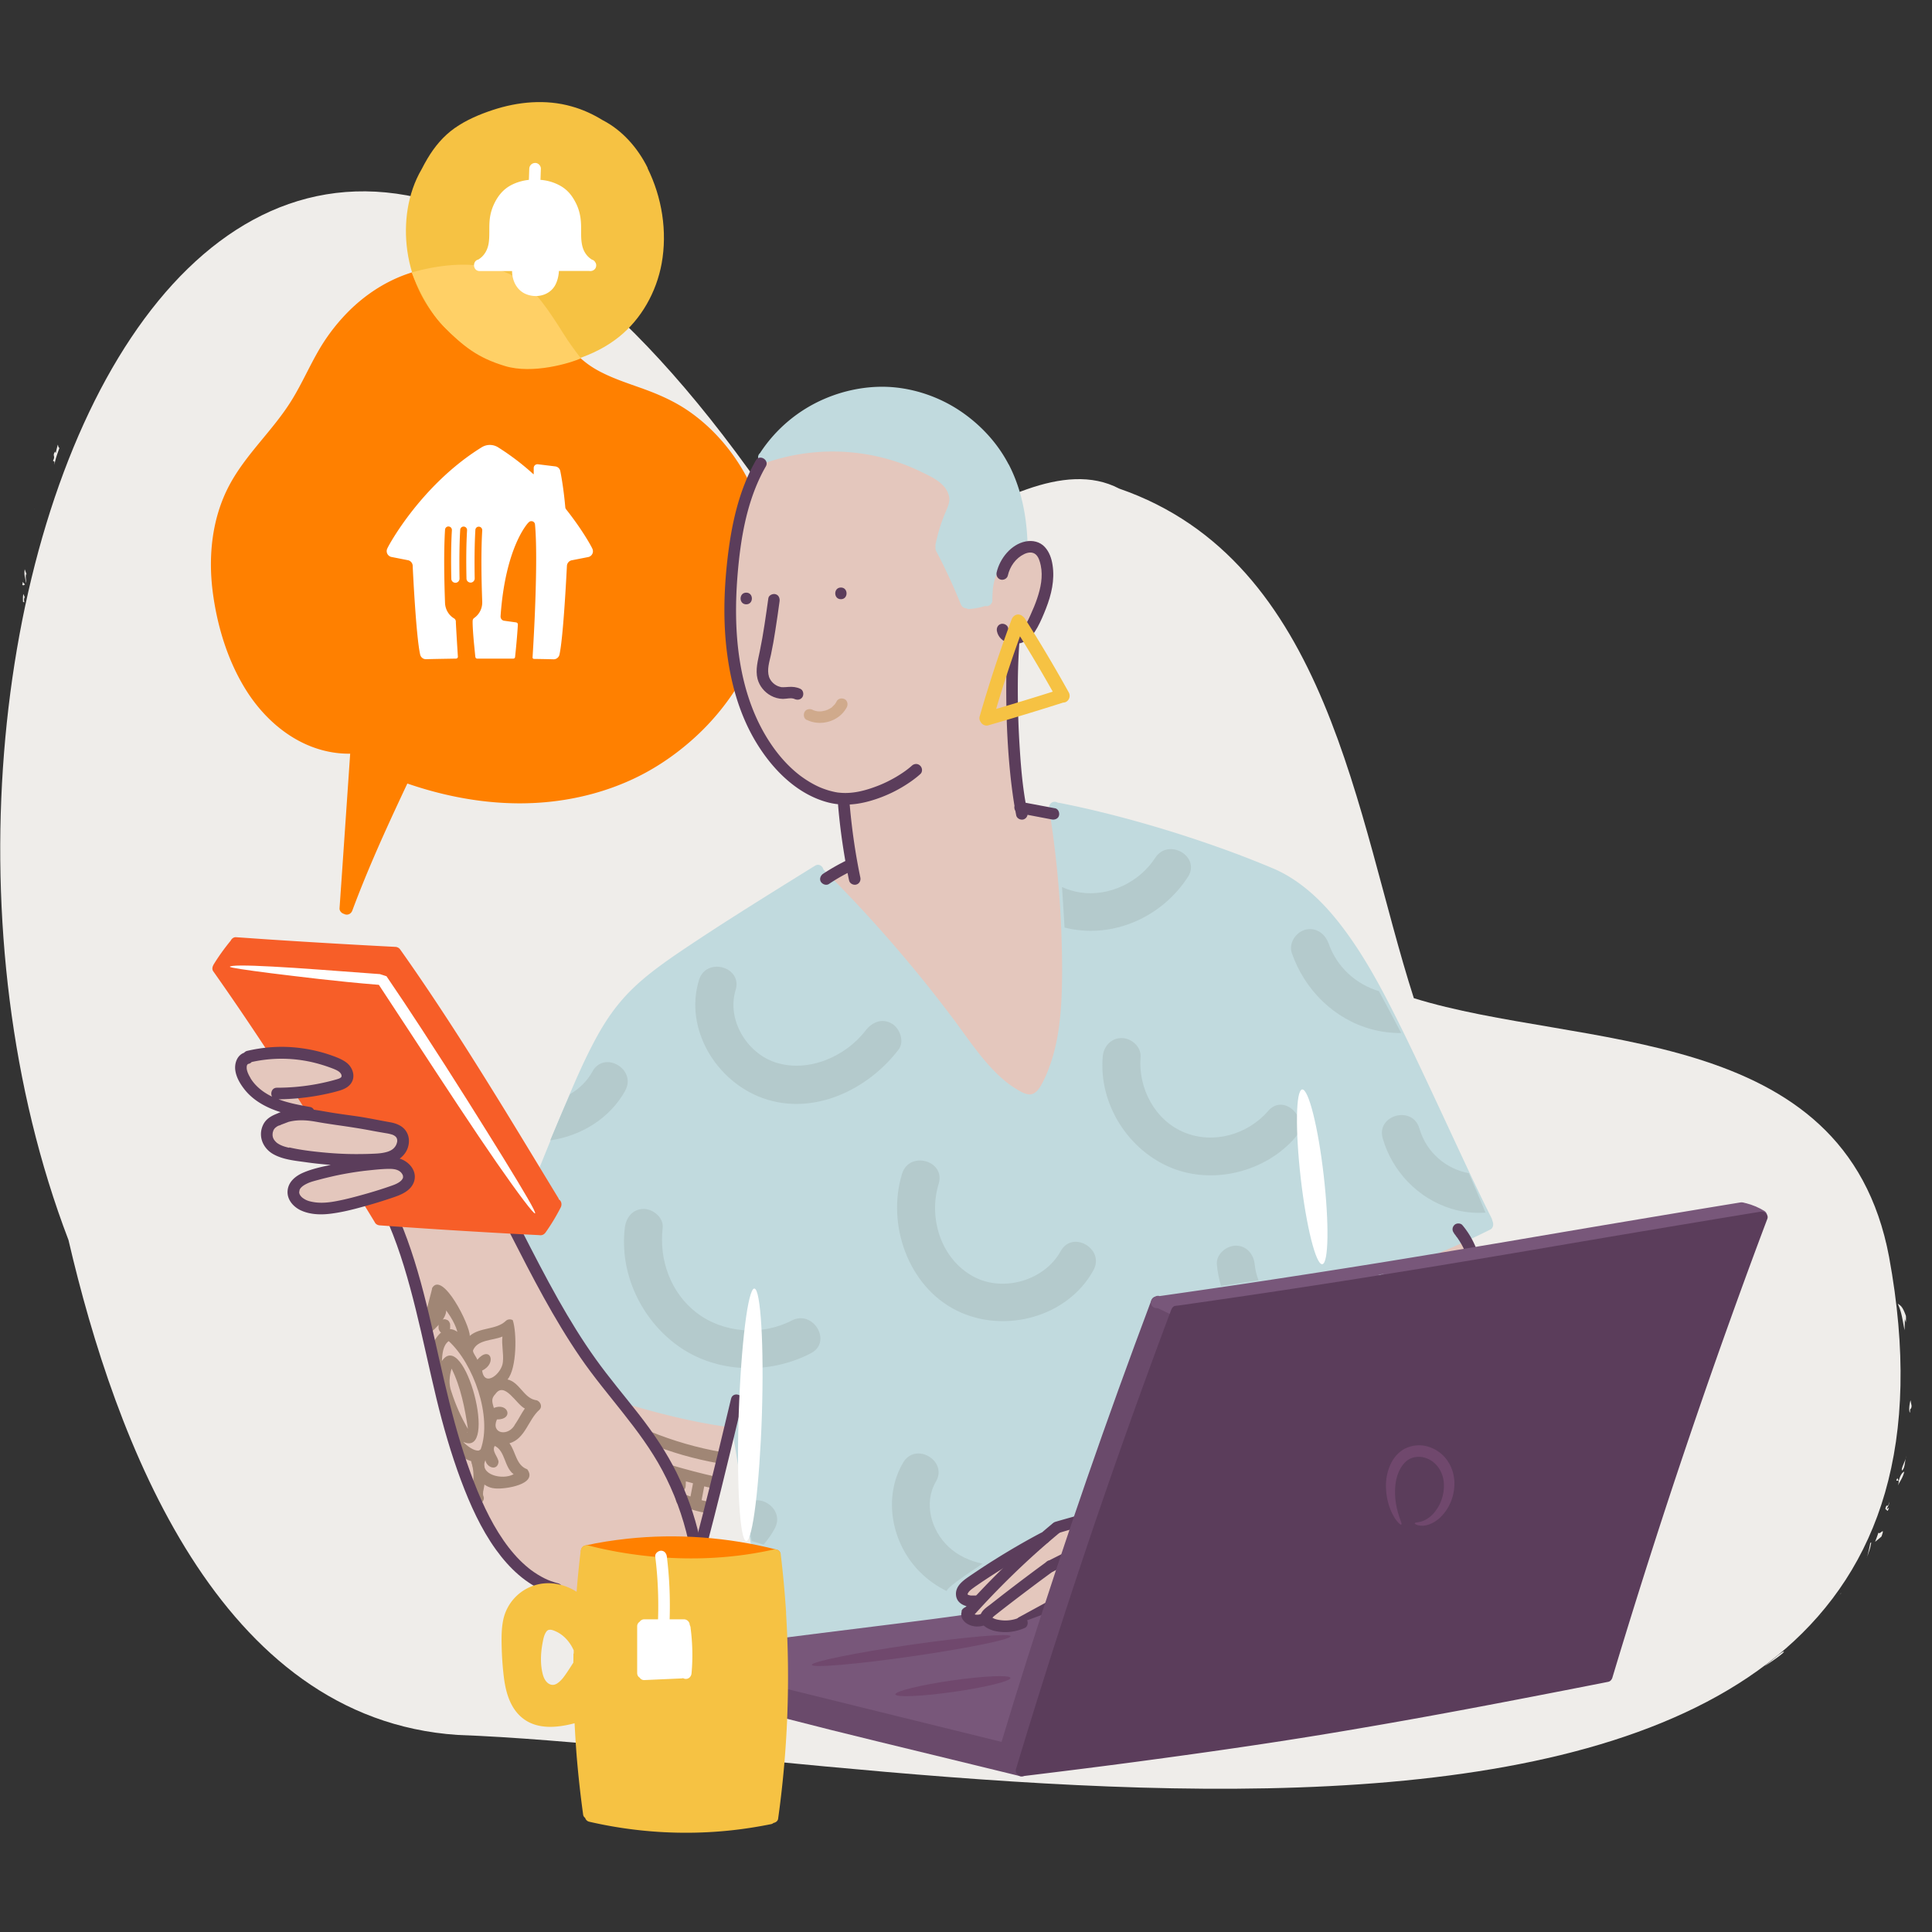 <svg xmlns="http://www.w3.org/2000/svg" viewBox="0 0 200 200"><rect x="0" y="0" width="200" height="200" fill="#333333" stroke="none"/><defs><style>.cls-3{fill:#f6c243}.cls-4{fill:#f75e28}.cls-5{fill:#e4c7bd}.cls-6{fill:#fff}.cls-8{fill:#efedea}.cls-9{fill:#ff8000}.cls-10{fill:#a08675}.cls-11{fill:#c1dade}.cls-12{fill:#b4cacc}.cls-14{fill:#70486d}.cls-15{fill:#5b3d5b}.cls-16{fill:#78577a}</style></defs><path class="cls-8" d="M195.56 130.13c-4.57-24.36-32.12-21.48-49.2-26.8-6.01-18.71-8.74-45.22-30.5-52.75-11.45-5.99-29.72 17.99-34.31 3.9C23.64-33.1-17 65.38 7.09 128.37c4.85 20.84 15.55 49.58 40.28 51.23 45.67 1.65 162.38 27.81 148.19-49.47Z" id="BG_Strong"/><g id="Illustrations"><g id="Layer_9"><path class="cls-8" d="M101.59 58.83s.05-.07.05-.11h-.03l-.15.14.12-.02ZM194.79 129.58c.03.19.11.4.31.66-.08-.27-.19-.48-.31-.66ZM192.32 125.03l.02.03c.01-.05 0-.06-.02-.03ZM190.08 121.97l.05.05c0-.05-.02-.07-.05-.05ZM194.79 129.58c-.07-.5.21-.81-.46-1.19v.14c-.07-.39-.47-.82-.7-1.19-.02.06-.02.12-.02.19.1.2.23.46.4.87.14.52.5.73.79 1.17ZM47.32 25.05c-.15-.07-.35-.14-.13-.14.4.07.59.27.94.42.9 0-1.67-.57-.41-.42-.36-.13-.67-.15-.94-.19l.44.4c.37.05.26 0 .11-.08ZM96.94 59.83l.16-.03c-.15-.08-.07-.15-.67 0-.42.37.45.35-.34.87.16-.08.41-.17.66-.23-.41-.03-.13-.33.2-.61Z"/><path class="cls-8" d="M96.74 60.44h.03c.05.01.1.02.15.02.12-.04.25-.08.35-.1-.11-.01-.31.02-.54.08ZM58.63 31.72c.11.12.22.23.3.34a.866.866 0 0 0-.3-.34ZM139.98 92.68c.02.18.05.36.08.5-.01-.27-.04-.41-.08-.5ZM105.68 57.47c.15 0 .3-.02.46-.04.09-.02.17-.04.28-.06l-.74.1ZM46.73 24.69s0 .02-.01.03h.05l-.03-.02ZM102.24 58.7l-.65.12c-.26.23-1.27.27-1.51.55.71-.24 1.44-.46 2.16-.67ZM112.54 56.38s-.03.03-.03.05c.02-.02.04-.03.03-.05ZM28.36 25.79l.08-.08c-.06.04-.08.06-.08.08ZM108.28 56.36c.09 0 .21-.02.36-.03-.15.01-.27.02-.36.03ZM194.77 127.88l.42 1.14c.27.3-.16-1.06-.42-1.14ZM193.19 125.02c-.41-.19-.57-1.08-.92-1.15.12.11.29.42.47.68.17.27.33.51.46.46ZM188.63 120.4c.17-.08.53.28.87.74-.17-.11-.31-.14-.51-.3.75.59.75.68 1.32 1.19-.2-.33-.47-.72-.65-1.05-.19-.32-.32-.55-.19-.59-.52-.29-1.19-.61-.83.01ZM187.24 118.38c.19.15.38.3.56.45.36.29.7.53.97.62-.39-.38-.87-.76-1.29-1.1-.43-.32-.84-.56-1.07-.68l.23.32c.2.11.4.24.6.38ZM168.89 111.75c.19-.1-1.12-.3-.37-.16-.19.12.79.31.37.16ZM127.23 61.5c.61.42.34.1.81.37-.49-.46-.85-.62-.81-.37ZM126.48 60.93c-.09-.12-.19-.25-.29-.36.11.16.21.33.31.49l-.02-.13ZM122.65 58.6s.17 0 .28.05c-.25-.09-.46-.16-.28-.05ZM123.31 58.88l.09-.07a5.11 5.11 0 0 1-.34-.12c.11.05.23.12.25.19ZM122.15 58.16l-.75-.14.69.61c.89.23-.89-.54.06-.47ZM113.82 56.81c1.23.27 1.57.16 1.88.07.16-.05.3-.1.55-.1.25 0 .59.05 1.12.25-1.01-.48.76.01 1.13.05-.78-.33-2.06-.18-2.45-.59-.59-.08-.86-.07-.97-.02-.11.05-.07.12-.03.2.07.15.09.28-1.23.15ZM117.54 57.33c.14.05.33.16.53.26s.41.19.64.16c.18-.13-.82-.46-1.17-.41ZM113.23 56.05l-.2.09.91.12-.71-.21zM111.92 55.81c-.24.07-1.3 0-.72.17l.72-.17ZM107.5 56.19l-.32.02c.07-.08-.71-.15.15-.29-.68.02-1.21.55.17.27ZM99.88 58.32l-1.1.48.33-.06c.41-.13.88-.36.77-.42ZM101.27 59.25c.06-.01.12-.03.19-.05-.06.01-.13.03-.19.05ZM101.27 59.25c-.66.17-.67.13-1.62.48.42.12.94-.3 1.62-.48ZM97.7 58.82c.26-.22.75-.32 1.05-.4-.2-.1-.95.22-1.05.4ZM94.07 60.7c1.19-.55 1.63-1.27 2.37-1.13l.87-.84c-1.02.3-.65.6-1.34.83-.4.03.02-.18-.27-.14-.82.17-1.61.49-1.99.8.24.04.63.24.36.49ZM98.79 59.51l-.72.09c.19.1-.31.31-.64.49.3.27.99-.42 1.36-.58ZM88.38 62.54c.3-.12.6-.24.9-.37-.45.18-.9.31-1.36.47l.45-.1ZM88.37 62.32l-.06-.09c-.33.16-.67.31-1 .46.36-.11.71-.23 1.07-.37ZM87.85 62.26l-.95.31.17-.03.78-.28zM85.26 62.9c-.15.06-.4.11-.65.14-.25.02-.49.01-.6-.03l.27.12c.35-.07 1.08-.04.98-.22ZM19.59 159.88c.29.15.06-.09-.04-.35l.04.35ZM19.56 159.54l-.03-.24c-.02.07 0 .16.03.24ZM19.16 158.11l.17.02-.35-.38.18.36zM19.1 158.46l.04-.08-.34-.65.3.73zM10.41 125.18s.01-.05.02-.08c-.03.03-.05.07-.02.08ZM8.69 116.71c.01-.12.01-.24 0-.36-.03.04-.05.09-.06.15l.06.21ZM12.02 130.37c-.01.13-.01.24-.01.35.03-.07.04-.18.01-.35ZM6.66 107.23c-.02-.13-.05-.27-.09-.38.03.23.06.33.09.38ZM8.74 119.56c0-.12 0-.23-.02-.32 0 .11 0 .21.02.32ZM10.5 125.19c-.07.04 0 .24 0 0ZM11.32 127.75c-.01-.09-.02-.17-.04-.26 0 .08 0 .17.04.26ZM13.18 137.61v-.05c-.05 0-.03.03 0 .05ZM11.28 127.49c0-.08 0-.15-.04-.24l.04.24ZM2.37 62.29c.31.19-.02-.13.19-.47l-.14-.33c-.07.29-.04.57-.04.8ZM3.62 52.6s-.05.07-.08.14c.03-.05.05-.1.08-.14ZM12.88 135.95v-.18.18ZM17.53 154.75l-.09-.18-.03.41c.3.6.49.58.74.68-.35-.52-.33-.89-.57-1.6l-.05.69ZM16.05 149.2c.18.36-.06.11.01.43l.22.28c.05-.31-.06-.69-.23-.72ZM14.99 145.79c-.2.25.09.52.12.91-.08-.32.07-.82-.12-.91ZM14.75 144.88c0 .34-.12.57-.02.94.11-.09.27-.27.14-.7l.25.11c.06-.45-.25.23-.36-.35ZM14.76 143.73c-.16-.5.23-.09.03-.51h-.31c.06.46.09-.05.2.09-.01.14 0 .33.08.41ZM14.14 141.83l-.25-.54-.23.52c.26.64.19 0 .48.03ZM14.22 141l-.62-.76c.29.47.27.51.58.84l.04-.08ZM11.98 132.8c.04-.26-.3-1.03-.45-1.37.14.41.29 1.46.45 1.37ZM11.52 131.43a.645.645 0 0 0-.06-.14c.01.03.04.08.06.14ZM8.22 116.88c0 .25.16.71.31.77-.13-.37-.23-.7-.44-1.12.04.16-.02.38.13.34ZM7.71 113.44c.11.17.11.41.23.33.04-.11-.16-.47-.23-.33ZM2.58 60.5l-.24-.26c0 .07.02.21-.04.26.09.16.18.07.28 0ZM2.71 59.4l.08.16-.23-.63c-.11.69.09.81.1 1.42.11-.25-.07-.63.05-.94ZM5.63 48.14c.1-.62.29-1.12.53-1.79-.16.07-.14-.5-.2-.23-.07.26-.14.52-.18.79l-.08-.16c-.32.48.08.42-.22.95.16.11.18-.02.15.44ZM172.71 176.71h-.13c.06.02.11.03.13 0ZM158.33 179.16c-.2-.02-.4-.03-.6-.03.06.03.14.05.24.07l.36-.04ZM181.5 172.48c-.12.02-.28.08-.54.23.2-.07.37-.15.54-.23ZM142.19 179.79c-.23 0-.45 0-.65.02.37.01.56 0 .65-.02ZM163.11 179.2c-.2 0-.38 0-.53.02.18 0 .36 0 .53-.02ZM172.74 176.62c.07.06.4-.08 0 0ZM176.9 174.84c-.13.06-.27.1-.42.15.14-.03.28-.07.42-.15ZM190.58 164.92s-.04.03-.06.05c.02.05.06 0 .06-.05ZM176.48 174.99c-.12.03-.25.06-.38.14l.38-.14ZM67.72 178.69c.29-.31-.22.02-.78-.17l-.53.16c.48.06.92.01 1.3 0ZM51.93 178.35c.05.02.13.04.25.06-.09-.02-.17-.04-.25-.06ZM188.42 167.26c.07-.05.14-.11.24-.2l-.24.2ZM197.2 136.58l.1.32c0-.23.02-.45 0-.68-.38-1.06-.57-1.06-.85-1.27.42.91.46 1.52.71 2.75l.03-1.12ZM197.77 144.97c-.13.49-.19 1.15-.04 1.27-.02-.67.11-.16.16-.71l-.11-.56ZM196.89 152.23c.34-.26.25-.86.46-1.49-.12.55-.56 1.24-.46 1.49ZM196.55 153.34c-.04-.11-.08-.22-.13-.33-.36.64.37-.19.05.77.25-.51.5-.78.66-1.44-.16.08-.39.24-.58 1ZM195.6 155.48c-.27.84-.24-.03-.43.72l.24.21c.34-.7-.12.01-.08-.27.12-.19.26-.49.27-.66ZM194.45 158.66c-.1.32-.22.63-.34.95.22-.18.45-.36.66-.55.4-1.12-.15-.13-.32-.4ZM193.26 161.25c.29-.87.34-.9.45-1.59l-.1.07c-.09.51-.22 1.01-.34 1.52ZM183.7 171.64c-.37.32-.78.62-1.01.83.61-.4 2.15-1.43 1.96-1.51-.21.08-.57.36-.94.68ZM182.69 172.46c-.09.07-.16.12-.2.16.04-.03.11-.09.2-.16ZM158.51 179.64c.41.02 1.23-.11 1.36-.26-.64.11-1.21.18-1.96.37.28-.03.64.04.6-.11ZM152.67 179.78c.3-.09.72-.05.61-.18-.17-.05-.81.09-.61.18ZM64.82 178.56l-.38.25c.11-.01.34-.03.43.03.24-.1.1-.19-.04-.28ZM63.03 178.5l.24-.09-.99.28c1.13.06 1.29-.17 2.28-.2-.42-.1-1 .1-1.53.02ZM44.14 177c-1.02 0-1.88-.13-3.03-.27.18.14-.71.23-.26.24l1.3.07-.21.1c.89.26.62-.14 1.57.08.11-.18-.11-.18.63-.21Z"/></g><g id="Layer_4"><path class="cls-9" d="M61.14 160.41c.19.03 6.51-.91 9.24-.89 2.73.02 8.78 1.21 8.78 1.21s-3.89 1.07-5.13 1.1-9.35-.63-9.62-.6-3.27-.83-3.27-.83Z"/><path class="cls-5" d="m85.79 90.97 2.32-1.49-.8-6.48s-3.82-.9-5.65-2.91-3.01-3.39-3.76-5.18c-.75-1.79-1.47-3.59-1.81-6.11-.34-2.51-1.08-7.01-.41-9.92.68-2.9 2.72-10.32 2.89-10.62s.58-.82.58-.82 4.51-1.31 7.08-1.19c2.57.12 6.57.9 7.59 1.27s3.59 1.74 4.24 2.44c.65.7.78 1.19.65 1.91s-.27 1.21-.47 1.81c-.2.59-.94 1.64-.88 2.34.05.71-.39.97.26 1.7s2.1 4.56 2.39 4.64 1.83-.21 2.1-.22.61-2.43.61-2.43.65-1.75 1.68-2.23c1.03-.48 2.53-1.3 3.12-.61s1.03 1.86.91 2.89-.47 2.13-.67 3.15c-.2 1.01-.2 1.31-.64 1.94-.44.63-1.1.95-1.35 1.03s-1.02.21-1.02.21 0 7.71.08 9.24c.08 1.53.75 8.29.75 8.29l3.89.65s.78 5.61.78 7.13c0 1.53.53 9.05.48 10.4-.05 1.36-.74 6.55-1.27 8.02-.53 1.47-1.01 3.07-1.85 3.58s-1.2.67-1.86.34-2.14-1.76-3.81-3.2c-1.66-1.43-4.62-6.42-6.74-8.64-2.13-2.23-7.05-8.1-7.49-8.45s-1.94-2.46-1.94-2.46ZM36.84 124.51c1.67-.46 3.59-.9 4.41-1.34s1.21-.63 1.04-1.21c-.17-.58-.17-.95-.55-1.17s-1.68-.69-1.68-.69 1.34-.71 1.52-1.1c.18-.39.37-.84.16-1.22s.28-.62-.81-.83-2.59-.61-3.31-.7-5.09-.87-5.09-.87l-1.16-2.34s2.55-.42 3.31-.68 1.35 0 1.27-.77-.03-.79-.78-1.18-2.17-1.04-3.22-1.15-2.83-.36-4-.22-2.42.18-2.7.68c-.28.51-.27 1.37 0 1.85s2.07 2.05 2.34 2.32 3.28 1.13 3.28 1.13-1.53.62-2.11.93-.88 1.22-.94 1.67.47 1.39 1.44 1.62c.96.24 5.45.79 5.45.79l2.41.39s-4.93 1.13-5.72 1.74-.92 1.21-.51 1.87c.41.66 2.03 1.23 3.24 1.04s2.75-.56 2.75-.56ZM40.77 126.43l12.64.76s2.72 5.53 3.55 6.99c.83 1.45 6.87 10.28 6.87 10.28s3.64 1.06 4.27 1.2 7.32 1.75 7.32 1.75-2.03 9.79-2.33 10.72c-.29.93-.41 1.4-.41 1.4s-2.89-.16-4 0-5.31.55-6.04.68-1.93.37-1.93.37l-.5 4.97s-.63-.14-1.06-.48c-.43-.34-2.41-.66-3.49-1.38-1.08-.72-4.29-4.22-5.02-5.55s-2.71-6.03-3.13-7.35-2.13-8.43-2.74-10.5c-.61-2.07-1.98-7.96-2.43-9.58-.45-1.63-1.55-4.27-1.55-4.27ZM111.34 157.58l-2.28.76s-2.67 1.89-3.68 2.35c-1.01.46-4.26 2.74-4.81 3.07-.55.34-1.1.94-.91 1.26s.45.42.73.53.56 0 .56 0l-.69 1.41s-.13.89.69.81 1-.19 1.25.02 1.34.86 2.37.58c1.04-.28 1.38-.05 2.18-.7.8-.65 2.01-1.44 2.01-1.44s.59-2.95.77-3.21 1.77-4.43 1.77-4.43l.06-.99ZM143.03 131.28l8.35-3.12.96 1.53-7.29 1.59h-2.02z"/><path class="cls-16" d="m119.88 134.74 1.95 1.02 60.49-9.6-2.36-1.1-60.08 9.68z"/></g><g id="Layer_10"><path class="cls-11" d="M154.45 126.19c-1.18-2.34-2.29-4.71-3.4-7.09-1.26-2.7-2.51-5.4-3.78-8.09-1.17-2.48-2.36-4.96-3.62-7.39-1.27-2.45-2.65-4.87-4.28-7.1-1.78-2.45-3.92-4.74-6.63-6.17-.32-.17-.66-.33-.99-.47-.02 0-.04-.01-.06-.02-.03-.02-.06-.03-.09-.04-2.74-1.15-5.53-2.17-8.36-3.1-2.82-.93-5.86-1.81-8.83-2.55-1.58-.39-3.16-.75-4.76-1.06-.04 0-.08-.01-.13-.01a.657.657 0 0 0-.49-.08c-.34.09-.47.42-.42.74.71 4.41 1.14 8.86 1.28 13.32.07 2.12.09 4.26-.01 6.38-.1 1.99-.33 3.97-.89 5.89-.27.92-.6 1.82-1.04 2.67-.32.62-.77 1.38-1.52 1.26-.46-.07-.88-.34-1.27-.58s-.72-.47-1.06-.75c-.71-.58-1.36-1.24-1.96-1.93-1.25-1.44-2.32-3.03-3.46-4.55-1.28-1.7-2.59-3.38-3.95-5.02-2.69-3.27-5.52-6.42-8.49-9.43-.33-.34-.67-.67-1-1.01-.09-.36-.47-.64-.87-.39-2.95 1.83-5.9 3.66-8.83 5.53-1.46.93-2.91 1.88-4.35 2.84-1.3.87-2.59 1.75-3.82 2.72-1.23.97-2.34 2-3.31 3.19-1.03 1.25-1.87 2.63-2.62 4.06-1.11 2.11-2.05 4.31-2.97 6.51-.87 2.09-1.72 4.18-2.57 6.28-.07.18-.15.36-.22.53-.08.2 0 .43.16.59-.02.04-.03.07-.03.07l1.71 2.68-1.57 2.6h-2.93s5.54 9.96 6.58 11.52c.83 1.24 3.19 4.15 4.11 5.27-.3.28-.3.9.22 1.05 3.74 1.12 7.49 2.12 11.36 2.65l.48.06 1.61 9.94.47 2.88c.05.32.45.5.74.42.22-.06.35-.21.4-.4l1.21.39.62 9.14 18.91-2.35s.08-.35.51-.82.71-1.18.71-1.18l-1.36-.52s.11-.9.96-1.49c.86-.58 2.81-1.84 2.81-1.84s3.07-1.82 3.36-1.98 2.15-1.36 2.15-1.36l2.46-.99s4.19-11.25 4.26-11.46 4.28-11.38 4.28-11.38 17.98-2.63 18.27-2.68 6.04-1.17 6.04-1.17l5.83-2.28 3.52-1.65c.19.16.49.18.69.06.3-.17.36-.53.22-.83Z"/><path class="cls-15" d="M109.97 160.85c-.51.25-1.02.51-1.53.77-.28.14-.39.56-.22.83.19.29.53.37.83.22.51-.26 1.02-.52 1.53-.77.13-.06.24-.23.28-.36.04-.14.02-.34-.06-.47s-.21-.24-.36-.28a.699.699 0 0 0-.47.06ZM106.1 168.46l2.66-1.45c.28-.15.39-.56.22-.83a.624.624 0 0 0-.83-.22l-2.66 1.45c-.28.15-.39.56-.22.83.18.28.53.38.83.22ZM111.18 156.99c-.64.18-1.29.36-1.93.55-.3.09-.52.43-.42.74s.42.52.74.42c.64-.19 1.28-.38 1.93-.55.3-.08.52-.43.42-.74-.1-.31-.42-.51-.74-.42Z"/><path class="cls-16" d="M104.42 179.88c-2.84-.7-5.69-1.39-8.53-2.08-3.02-.73-6.05-1.47-9.07-2.23-1.83-.46-3.66-.92-5.49-1.39-.75-.2-1.08.97-.32 1.17 3.17.82 6.34 1.61 9.51 2.39 2.93.72 5.87 1.43 8.8 2.14l4.78 1.17c.76.19 1.08-.98.32-1.17Z"/><path class="cls-16" d="M104.56 168.35c-.39.09-2.37-.58-2.37-.58h-1.04c.02-.1.02-.2 0-.28-.09-.34-.42-.47-.74-.42-.46.07-.91.13-1.37.2-.27.04-.54.07-.81.11-.12.02-.24.03-.36.05a13.851 13.851 0 0 0-.39.05c-1.31.18-2.63.34-3.94.51l-8.42 1.05-3.79.48c-.32.04-.6.25-.6.6 0 .13.06.27.15.38l.3 4.26 4.32 1.1 18.78 4.6 4.2-13.52s-3.51 1.31-3.9 1.4ZM97.87 167.42h-.03.03Z"/><path class="cls-10" d="M74.19 152.89c-1.58-.35-3.14-.76-4.69-1.22-.75-.22-1.07.94-.32 1.17.85.25 1.7.49 2.56.71l-.26 1.36h-.03c-.11-.04-.23-.09-.34-.13-.01 0-.02 0-.03-.01h-.02c-.06-.03-.13-.06-.19-.08-.29-.13-.66-.09-.83.22-.14.26-.09.69.22.83.95.43 1.95.75 2.98.91.31.05.66-.08.74-.42.07-.29-.09-.69-.42-.74-.31-.05-.62-.11-.93-.19l.27-1.43c.32.08.64.15.95.22.32.07.65-.1.74-.42.08-.3-.1-.67-.42-.74ZM74.71 150.32c-2.52-.44-4.98-1.15-7.34-2.11-.3-.12-.66.13-.74.42-.09.34.12.62.42.74 2.37.96 4.83 1.67 7.34 2.11.32.06.65-.09.74-.42.08-.29-.1-.69-.42-.74Z"/><path class="cls-10" d="M70.84 152.77a.374.374 0 0 0-.2-.12.456.456 0 0 0-.23-.05l-.16.02c-.1.03-.19.08-.27.16l-.09.12c-.05.09-.08.2-.08.3l-.03.62c0 .08.01.16.05.23.02.07.07.14.12.2.05.06.12.1.2.12.07.04.15.05.23.05l.16-.02c.1-.03.19-.08.27-.16l.09-.12c.05-.09.08-.2.08-.3l.03-.62c0-.08-.01-.16-.05-.23a.593.593 0 0 0-.12-.2Z"/><path class="cls-15" d="M73.25 159.68c.96-3.66 1.86-7.34 2.75-11.02.29-1.18.57-2.37.85-3.55.18-.76-.98-1.08-1.17-.32-.94 3.95-1.89 7.89-2.89 11.83-.23.91-.47 1.83-.71 2.74-.2.75.97 1.07 1.17.32Z"/><path class="cls-15" d="M52.88 127.83c2.22 4.34 4.45 8.69 7.21 12.71 2.72 3.96 6.18 7.39 8.46 11.65 1.23 2.3 2.14 4.77 2.71 7.31.07.32.44.51.74.42.33-.09.49-.42.42-.74-.52-2.33-1.33-4.59-2.38-6.73-1.06-2.14-2.43-4.15-3.92-6.06s-3.05-3.74-4.45-5.7c-1.42-1.98-2.69-4.06-3.89-6.18-1.35-2.4-2.61-4.85-3.86-7.3-.15-.29-.56-.37-.83-.22-.3.17-.37.54-.22.83Z"/><path class="cls-11" d="M153.67 126.24a81.012 81.012 0 0 1-11 4.53c-.31.1-.51.42-.42.74.08.3.43.52.74.42 3.87-1.27 7.65-2.83 11.29-4.65.29-.15.37-.56.22-.83-.17-.3-.53-.36-.83-.22Z"/><path class="cls-10" d="M48.76 151.24c.21.66.29 1.25.24 1.95-.05.64-.34 1.37-.1 2.05.11.31.41.51.74.42.3-.08.53-.43.42-.74a.706.706 0 0 1-.05-.38c0-.11 0-.11.02-.19.01-.07.03-.14.04-.21.07-.36.13-.73.14-1.1a6.11 6.11 0 0 0-.29-2.12c-.1-.31-.42-.51-.74-.42-.3.08-.52.43-.42.74ZM45.77 137.99c.07.04.15.05.23.05l.16-.02c.1-.03.19-.08.27-.16l.09-.12c.05-.09.08-.2.08-.3v-.27c0-.08-.01-.16-.05-.23a.593.593 0 0 0-.12-.2.374.374 0 0 0-.2-.12.456.456 0 0 0-.23-.05l-.16.02c-.1.03-.19.08-.27.16l-.09.12c-.05.09-.08.2-.08.3v.27c0 .08.01.16.05.23.02.07.07.14.12.2.05.06.12.1.2.12Z"/><path class="cls-10" d="M55.37 144.92c-1.16-.26-1.61-1.84-2.83-2.12.97-1.14.97-4.87.54-6.14-.23-.13-.55-.1-.73.09-.98.93-2.68.63-3.72 1.54.03-1.11-2.8-6.73-3.89-4.97-.04.53-2.01 6.41.25 4.26s.63-2.69.63-2.69c.69.92 1.41 1.84 1.73 2.98-2.24-1.6-4.08 4.06-1.96 4.31-.35 2.39.84 4.19 1.92 6.18-2.35-.31.34 2.77 1.48 2.88.27 1.28.99 2.73 2.45 2.84 1.06.11 4.49-.43 3.34-1.98-1.17-.42-1.18-1.82-1.84-2.69 1.64-.48 1.93-2.42 3.08-3.45.41-.36.07-1.02-.43-1.03Zm-6.41-5.11c.45-1.16 2.06-1.02 3.05-1.45-.1.87.14 1.75.05 2.62-.08 1.18-1.9 2.7-2.15.9 1.58-.75.83-2.66-.5-1.12-.11-.32-.42-.63-.45-.94Zm-2.23 4.26c-.29-.76-.22-1.61.02-2.39.95 1.91 1.38 4.13 1.69 6.24-.71-1.21-1.28-2.5-1.71-3.85Zm1.63 4.2s-.02.1-.04 0h.04Zm1.4 1.76s-.13.11-.19.13c-.5.07-1.23-.48-1.62-.9 3.7 1.73.14-11.86-2.21-8.36.05-.7.09-1.62.71-2.07-.07.05.1-.01 0 0 2.56 2.34 4.53 7.81 3.31 11.21Zm3.41 2.58c-1.17.65-3.61.04-2.92-1.45.13.78 1.25 1.15 1.36.17-.05-.54-.74-1.11-.39-1.65 1.09.52.98 2.22 1.94 2.92Zm.18-5.22c-.65 1.37-2.58 1.08-1.91-.45 1.78.03 1.18-1.8-.32-1.19-.19-.66-.29-.97.17-1.45.95-1.35 2.17 1.1 3.04 1.51-.35.5-.63 1.07-.97 1.58Z"/><path class="cls-15" d="M40.25 126.74c1.2 2.83 2.04 5.8 2.78 8.78.74 2.98 1.4 6.15 2.14 9.22.7 2.89 1.52 5.75 2.56 8.53.94 2.5 2.05 4.98 3.61 7.15 1.38 1.91 3.12 3.59 5.36 4.42.25.09.51.17.77.24.75.2 1.07-.97.32-1.17-.26-.07-.52-.15-.77-.24s-.36-.14-.63-.27c-.49-.24-.95-.53-1.39-.85-.35-.26-.81-.66-1.18-1.03-.41-.41-.79-.85-1.14-1.3-1.53-1.97-2.68-4.38-3.59-6.74-1.05-2.7-1.87-5.5-2.57-8.31-.76-3.03-1.4-6.09-2.12-9.13-.73-3.04-1.52-5.94-2.64-8.79-.15-.37-.3-.75-.46-1.12-.13-.3-.57-.37-.83-.22-.31.18-.34.53-.22.83Z"/><path class="cls-4" d="M22.82 100.83c4.28.31 8.56.58 12.85.81 1.22.07 2.43.13 3.65.19.33.02.6-.29.6-.6 0-.34-.28-.59-.6-.6-4.29-.22-8.57-.47-12.85-.75-1.22-.08-2.43-.17-3.65-.25-.33-.02-.6.29-.6.6 0 .35.28.58.6.6Z"/><path class="cls-4" d="M38.8 101.54c2.43 3.44 4.75 6.95 7.01 10.51 2.15 3.38 4.25 6.8 6.33 10.23 1.06 1.74 2.11 3.49 3.17 5.23.4.66 1.45.06 1.04-.61-1.95-3.2-3.88-6.41-5.84-9.61-2.17-3.52-4.37-7.03-6.65-10.48-1.31-1.98-2.64-3.94-4.01-5.87-.19-.27-.53-.39-.83-.22-.26.15-.41.56-.22.83Z"/><path class="cls-9" d="M77.78 50.34c-1.46-3.09-3.66-5.82-6.47-7.77-1.46-1.01-3.06-1.72-4.72-2.32-1.66-.6-3.32-1.12-4.84-1.98-1.52-.86-2.66-2.09-3.69-3.49-1.02-1.4-2.01-2.95-3.33-4.15-2.51-2.27-6.01-3.27-9.35-2.97-3.45.31-6.63 1.99-9.1 4.38a19.745 19.745 0 0 0-3.22 4.11c-1.01 1.72-1.81 3.57-2.86 5.27-1.92 3.12-4.76 5.59-6.48 8.85-1.76 3.33-2.17 7.21-1.71 10.91.46 3.64 1.59 7.36 3.59 10.46 1.96 3.03 4.95 5.52 8.57 6.2.69.13 1.38.19 2.08.18l-.85 12.4-.25 3.6c-.02.28.21.52.47.59.04.02.08.04.12.05.34.09.63-.11.74-.42 1.34-3.6 2.89-7.12 4.51-10.61.39-.84.78-1.68 1.18-2.52 4.87 1.68 10.13 2.47 15.26 1.83 2.67-.33 5.28-1.03 7.74-2.13 2.24-1 4.31-2.35 6.17-3.95 2.08-1.78 3.87-3.9 5.27-6.25.28-.47-.15-.91-.57-.9-.12-1.37-.41-4.74-.46-6.04-.06-1.65.38-6.35.51-7.85.1-1.13.71-3.5 1-4.6.16.04.33.02.46-.06.3-.18.36-.53.22-.83Z"/><path class="cls-4" d="M57.84 124.09c-1.91-3.14-3.81-6.29-5.74-9.43-2.17-3.52-4.37-7.03-6.65-10.48-1.31-1.98-2.64-3.94-4.01-5.87a.644.644 0 0 0-.51-.29c-4.29-.22-8.57-.47-12.85-.75-1.22-.08-2.43-.17-3.65-.25-.24-.02-.45.15-.55.36-.65.79-1.25 1.62-1.78 2.49-.02.03-.03.06-.04.09-.09.18-.11.41.01.58 1.97 2.79 3.88 5.61 5.75 8.46.18.27.53.39.83.22.08-.05.14-.11.19-.19h.61c.15 0 3.63.53 4.55.92s1.45.48 1.92 1.12-.03.91-.66 1.33c-.48.32-2.45.59-3.38.67-.18-.25-.53-.36-.8-.19-.27.17-.4.54-.22.83.39.61.78 1.22 1.16 1.83.17.27.55.4.83.22.07-.05.13-.11.18-.17 1.19.26 4.25.68 5.33.88 1.34.25 2.91.65 3.4.99.49.34.13.97-.16 1.6s-.81 1.42-.81 1.42 1.1.52 1.35.95.29.82-.25 1.38c-.41.41-2.08 1.16-2.97 1.58a.21.21 0 0 0-.04-.06c-.17-.27-.55-.4-.83-.22s-.39.54-.22.83a354.264 354.264 0 0 1 1 1.64v.01c.11.16.3.25.49.26 4.28.31 8.56.58 12.85.82 1.22.07 2.43.13 3.65.19h.01c.25.05.49-.05.65-.28.59-.83 1.11-1.7 1.57-2.6.14-.28.08-.67-.22-.83Z"/><path d="m121.83 135.76-1.5-.79c.11-.31-.13-.66-.42-.74-.34-.09-.63.11-.74.42-2.3 6.12-4.52 12.27-6.66 18.45-2.13 6.15-4.17 12.32-6.14 18.52-.92 2.89-1.81 5.79-2.69 8.7l-22.51-5.55v1.85c-.63 0-.86 1-.16 1.19 3.32.86 6.66 1.69 9.99 2.5 3.23.79 6.46 1.57 9.7 2.36l4.92 1.2c.75.19 1.07-.97.33-1.16l5.39-18.01 10.49-28.93Z" style="fill:#6a4a6b"/><path class="cls-9" d="M80.38 160.41c-5.02-1.28-10.32-1.68-15.48-1.12-1.45.16-2.9.38-4.32.7-.32.07-.51.44-.42.74.09.33.42.49.74.42 4.9-1.1 10.06-1.17 15.01-.42 1.39.21 2.78.49 4.14.84.75.19 1.08-.97.32-1.17Z"/><path class="cls-15" d="M41.36 119.95c.45-.33.79-.78.92-1.37.13-.59.02-1.19-.38-1.66-.37-.43-.94-.64-1.49-.74-1.19-.21-2.39-.47-3.59-.64-.72-.1-1.45-.2-2.17-.31-.72-.11-1.42-.25-2.13-.35h-.03a.535.535 0 0 0-.36-.28c-1.1-.2-2.23-.4-3.29-.8 1.39-.02 2.78-.15 4.15-.4.7-.13 1.4-.28 2.08-.48.61-.17 1.22-.47 1.44-1.11.22-.64-.09-1.35-.58-1.76-.5-.41-1.2-.65-1.83-.87-1.28-.43-2.62-.69-3.97-.78-1.53-.1-3.07.04-4.56.39-.12.03-.22.1-.3.19-.75.27-1.03 1.15-.9 1.89.12.73.54 1.41 1 1.98.93 1.14 2.29 1.85 3.68 2.28-.13.05-.26.1-.39.16-.6.24-1.15.55-1.44 1.19-.52 1.14-.01 2.37 1.04 2.98.99.57 2.22.69 3.32.84.88.13 1.77.22 2.66.29-.95.2-1.93.41-2.82.79-.78.33-1.53.91-1.64 1.81-.12.95.56 1.74 1.39 2.12.95.43 2.05.46 3.07.33 1.12-.14 2.21-.41 3.29-.71 1.08-.29 2.14-.62 3.2-.98.85-.29 1.8-.69 2.12-1.6.38-1.09-.48-2.11-1.48-2.41Zm-15.42-8.34c-.18-.3-.36-.64-.4-.99-.01-.11 0-.3.03-.34.04-.09.06-.1.11-.14-.03.03-.02.02.04-.02-.04.02-.03.02.04 0a.53.53 0 0 0 .29-.18c2.2-.49 4.5-.45 6.68.12.57.15 1.13.33 1.68.54.38.15.87.34.95.73 0-.04-.02.19.01.09-.02.07-.05.09-.12.15-.12.09-.35.15-.56.21-.61.17-1.22.31-1.84.43-1.38.26-2.78.39-4.18.39-.53 0-.7.56-.51.92-.28-.13-.55-.29-.81-.46-.56-.38-1.07-.87-1.42-1.45Zm4 7.21c-.48-.11-.88-.23-1.27-.51-.09-.07-.25-.24-.32-.36a.92.92 0 0 1-.13-.55c0-.1.02-.21.07-.33.01-.04.01-.04 0-.03 0 0 .01-.02.04-.07 0-.01.07-.11.08-.13l.15-.15c-.1.1.06-.04.11-.07.06-.04.13-.07.19-.1.06-.01.12-.03.18-.06.04-.02.07-.03.11-.05.24-.09.48-.18.71-.27.67-.18 1.37-.2 2.06-.13.52.05 1.02.16 1.53.24.57.09 1.15.18 1.73.26 1.11.16 2.21.33 3.31.54.53.1 1.06.19 1.59.28.18.03.42.09.56.14.17.07.31.17.38.27.09.14.1.23.1.38 0 .11-.07.32-.13.44-.19.34-.47.54-.88.67-.45.14-.92.18-1.39.2-.62.03-1.25.04-1.87.04-1.2 0-2.4-.07-3.59-.19-1.11-.11-2.23-.25-3.32-.5Zm11.74 3.19c.02-.05-.05.09-.07.11-.03.05-.18.19-.26.24-.29.2-.55.29-.86.4-.91.32-1.84.61-2.77.87-.93.26-1.86.51-2.8.69-.85.17-1.76.27-2.62.09-.36-.07-.62-.16-.92-.37-.19-.13-.36-.33-.4-.54-.01-.07-.01-.05 0-.17 0 .08.02-.09.03-.12v-.03c.01-.03.03-.06.04-.08.06-.1.04-.07.09-.13.2-.22.45-.36.76-.5s.79-.26 1.17-.36c.51-.14 1.03-.26 1.55-.38 1.01-.22 2.02-.39 3.05-.52.86-.09 1.74-.2 2.6-.21.38 0 .76.03 1.07.23.11.07.21.17.28.28.08.13.11.21.1.34v.05c0 .03-.02.07-.03.09Z"/><path class="cls-11" d="M135.13 110.27c1 5.45 1.66 10.95 1.96 16.48.09 1.58.15 3.17.18 4.75.02.78 1.22.78 1.21 0a134.519 134.519 0 0 0-2.18-21.55c-.06-.32-.45-.5-.74-.42-.34.09-.48.42-.42.74ZM79.77 147.41c.61-5.75.8-11.53 1.24-17.3.12-1.54.26-3.08.43-4.61.04-.32-.3-.6-.6-.6-.36 0-.57.28-.6.6-.63 5.53-.79 11.11-1.21 16.66-.13 1.75-.29 3.5-.47 5.25-.03.32.3.6.6.6.35 0 .57-.28.6-.6ZM104.41 48.07c-1.13-2.17-2.83-4.02-4.84-5.41-2.01-1.39-4.4-2.29-6.85-2.55-2.45-.26-5.05.18-7.35 1.17a15.066 15.066 0 0 0-6.64 5.54l-.03.06c-.18.15-.27.37-.2.62.08.3.43.53.74.42 4.06-1.42 8.5-1.56 12.64-.4 1.16.32 2.29.75 3.37 1.27.68.33 1.39.65 1.99 1.11.14.11.46.42.57.56.23.31.36.59.44.95.07.34 0 .63-.11.97-.14.4-.32.77-.47 1.16-.35.9-.62 1.84-.82 2.79a.57.57 0 0 0 0 .26c-.03.15-.01.3.06.45a59.24 59.24 0 0 1 2.54 5.49c.1.25.31.44.58.44.09.05.19.09.29.08.57-.05 1.13-.15 1.68-.32.04.01.09.02.13.02.32 0 .6-.28.6-.6 0-.46.02-.93.08-1.39.03-.19.07-.41.12-.61.03-.11.06-.23.1-.34.02-.04.03-.09.05-.13a.3.3 0 0 1 .04-.08c.17-.36.33-.58.61-.83.1-.09.2-.16.37-.25.02 0 .07-.04.08-.04l.09-.03c.1-.03.2-.05.31-.07.32-.05.5-.45.42-.74a.663.663 0 0 0-.09-.19l.44-.43c.34.32 1.04.18 1.03-.42-.06-2.94-.59-5.9-1.96-8.53Z"/><path class="cls-15" d="M79.54 61.92c-.26 1.84-.51 3.69-.89 5.52-.19.93-.47 1.89-.23 2.84.19.73.71 1.37 1.37 1.73.38.21.81.33 1.25.34.37 0 .87-.15 1.21.01.3.14.65.08.83-.22.15-.26.08-.69-.22-.83-.4-.19-.8-.23-1.23-.2-.18.01-.36.03-.55.03s-.22 0-.37-.05c-.49-.13-.94-.54-1.1-1.02-.24-.75.04-1.57.2-2.3.18-.85.33-1.7.46-2.56.16-.98.29-1.97.43-2.96.04-.32-.08-.65-.42-.74-.28-.08-.7.1-.74.42ZM77.25 62.56c.78 0 .78-1.21 0-1.21s-.78 1.21 0 1.21ZM87.05 62.03c.78 0 .78-1.21 0-1.21s-.78 1.21 0 1.21Z"/><path d="M83.52 74.52c1.45.72 3.38.15 4.14-1.31.14-.28.08-.67-.22-.83-.28-.15-.67-.08-.83.22-.03.06-.07.13-.11.19-.02.04-.05.07-.07.11-.06.09.05-.05 0 0-.11.11-.21.22-.32.32-.06.05 0 .01.02-.01-.02.03-.08.06-.11.07-.06.04-.12.08-.19.11s-.13.07-.19.1c-.13.06.12-.04-.02 0-.03.01-.07.02-.1.04-.14.05-.28.06-.42.1-.07.02.12-.01.01 0-.04 0-.09 0-.13.01h-.22c-.06 0-.15 0-.21-.02.13.05.06 0 .01 0a2.016 2.016 0 0 1-.33-.09c-.03-.01-.07-.02-.1-.04.08.05.05.02-.01-.01-.28-.14-.67-.08-.83.22-.14.27-.09.68.22.83Z" style="fill:#d0aa8c"/><path class="cls-15" d="M150.53 127.7s.07.08.11.13c.02.02.03.04.05.06.05.06 0 0-.02-.02.05.09.13.18.2.27.13.19.25.38.37.58s.21.39.31.59c.02.05.05.1.07.15 0 .02.04.1.01.02s0 0 .01.02c.04.11.09.22.12.33.1.3.42.53.74.42.29-.09.54-.42.42-.74-.35-.98-.86-1.88-1.53-2.68-.2-.24-.65-.23-.85 0-.24.26-.22.59 0 .85ZM95.25 79.26c-.24-.24-.61-.22-.85 0-.48.43-1.01.79-1.59 1.14-.63.37-1.29.7-1.97.96-1.3.5-2.64.85-4.02.69h-.02c-.03 0-.06-.01-.09-.01-.09-.02-.18-.03-.27-.05-.2-.04-.39-.09-.58-.14-.34-.1-.68-.22-1.01-.36-.72-.32-1.39-.73-2.02-1.2-1.19-.91-2.21-2.06-3.04-3.3-1.71-2.54-2.7-5.47-3.19-8.48-.5-3.07-.49-6.23-.22-9.32.29-3.33.86-6.75 2.31-9.79.18-.38.38-.76.59-1.12.38-.68-.66-1.29-1.04-.61-1.8 3.16-2.55 6.78-2.95 10.36-.36 3.24-.44 6.53 0 9.77.43 3.22 1.35 6.39 3.06 9.17 1.69 2.75 4.21 5.29 7.42 6.11.33.08.65.14.98.17.16 1.96.42 3.93.76 5.88-.8.4-1.57.84-2.31 1.33-.26.18-.4.54-.22.83.17.26.55.4.83.22.62-.42 1.27-.8 1.93-1.14.05.26.1.52.16.78.07.32.44.5.74.42.33-.09.49-.42.42-.74-.52-2.49-.88-5.02-1.1-7.55.76-.04 1.52-.19 2.26-.41a14.07 14.07 0 0 0 4.19-2.05c.3-.22.59-.44.86-.69.25-.22.22-.63 0-.85ZM109.2 83.67l-3.03-.57c-.31-1.77-.47-3.53-.59-5.38-.17-2.5-.24-5-.21-7.5.02-1.29.07-2.58.17-3.86.02-.33-.3-.6-.6-.6-.35 0-.58.28-.6.6-.18 2.39-.2 4.8-.15 7.2.05 2.4.2 4.92.48 7.36.1.84.21 1.68.35 2.51-.04.17 0 .36.09.51l.09.47c.07.32.44.5.74.42.24-.07.39-.26.43-.48l2.52.48c.31.06.67-.09.74-.42.07-.3-.09-.68-.42-.74Z"/><path class="cls-6" d="M61.32 56.8c-.07-.18-1-1.91-2.72-4.08a.406.406 0 0 1-.08-.19c-.2-2.27-.52-3.77-.52-3.77a.606.606 0 0 0-.53-.48l-1.79-.22h-.05a.38.38 0 0 0-.38.38v.63s-.01.02-.02.02h-.01a25.9 25.9 0 0 0-3.62-2.76 1.61 1.61 0 0 0-.89-.27c-.33 0-.63.1-.89.27-6.19 3.85-9.6 10.12-9.73 10.46-.04.08-.06.17-.06.26 0 .29.2.53.46.6l1.78.35c.24.07.42.27.45.53.01.32.35 7.41.78 9.25.07.27.31.46.59.46h.01c1.04-.03 1.99-.04 3.02-.06h.08a.2.2 0 0 0 .2-.2c-.04-.63-.13-2.04-.21-3.53v-.12a.39.39 0 0 0-.18-.31c-.54-.32-.9-.9-.94-1.57-.09-2.49-.14-5.36 0-7.61.01-.19.16-.34.35-.34.2 0 .36.16.36.36v.03c-.09 1.5-.1 3.27-.06 5.02 0 .24.2.42.43.42s.42-.2.42-.43c-.03-1.76-.02-3.54.07-5.05.01-.19.16-.34.35-.34.2 0 .36.16.36.36v.03c-.09 1.49-.1 3.25-.06 4.99 0 .24.2.42.43.42s.42-.2.42-.43c-.03-1.75-.02-3.53.07-5.02.01-.19.16-.34.35-.34.2 0 .36.16.36.36v.03c-.13 2.19-.09 4.95 0 7.38v.08c0 .66-.33 1.25-.83 1.6-.09.06-.15.16-.16.28 0 0-.04.37.12 2.18.08.79.13 1.34.16 1.58.01.09.09.17.19.17H53.13c.1 0 .18-.07.19-.16.23-2.16.29-3.38.29-3.38 0-.11-.08-.19-.19-.21l-1.23-.17a.423.423 0 0 1-.35-.3c-.03-.09-.02-.19-.02-.19.5-7.22 2.86-9.65 2.86-9.65.07-.07.11-.1.11-.1a.34.34 0 0 1 .22-.07c.16 0 .3.1.35.24 0 0 .02.05.03.17.2 2.27.1 6.13-.02 9.14-.11 2.56-.24 4.56-.24 4.56 0 .09.07.15.15.15.67.01 1.33.02 2.03.04h.01c.28 0 .52-.2.59-.46.42-1.84.76-8.93.78-9.25.03-.25.21-.46.45-.53l1.78-.35a.613.613 0 0 0 .4-.86Z"/><path class="cls-15" d="M108.38 161.65c-1.58 1.15-3.14 2.33-4.69 3.53-.38.3-.77.6-1.15.9-.36.28-.81.55-1 1-.41.99.7 1.6 1.49 1.77 1.04.22 2.09.1 3.06-.33.3-.13.37-.57.22-.83-.18-.31-.53-.35-.83-.22-.58.25-1.25.33-1.88.25-.3-.04-.64-.1-.88-.27-.02-.01-.07-.05-.06-.05.03.02-.03-.03-.03-.04 0-.02.03.18.02.1.03.13-.04.06.02.04.07-.02.16-.14.22-.19 1.27-1.01 2.56-1.99 3.86-2.97.74-.56 1.49-1.11 2.24-1.66.26-.19.39-.53.22-.83-.15-.26-.56-.41-.83-.22ZM108.87 157.79a85.599 85.599 0 0 0-7.17 6.69c-.64.67-1.26 1.35-1.88 2.04-.22.24-.24.61 0 .85.22.22.64.24.85 0a85.75 85.75 0 0 1 6.95-6.93c.69-.61 1.39-1.21 2.1-1.8.25-.21.22-.64 0-.85-.25-.25-.6-.21-.85 0Z"/><path class="cls-15" d="M99.56 166.83c-.11.27-.04.63.13.86.19.26.43.43.74.55.46.18 1.03.18 1.49 0 .15-.06.28-.13.36-.28.08-.13.11-.32.06-.47s-.14-.29-.28-.36-.31-.12-.47-.06c-.12.04-.24.07-.36.09l.16-.02c-.15.02-.3.02-.46 0l.16.02c-.13-.02-.26-.05-.38-.1l.14.06c-.07-.03-.14-.07-.21-.12l.12.09a.927.927 0 0 1-.14-.14l.09.12s-.05-.08-.07-.12l.06.14-.03-.1.02.16v-.09l-.02.16s.01-.06.03-.09c.05-.13.01-.35-.06-.47s-.22-.25-.36-.28c-.16-.03-.33-.03-.47.06l-.12.09a.67.67 0 0 0-.16.27ZM107.78 158.67c-1.63.86-3.23 1.79-4.79 2.77-.79.49-1.56 1-2.33 1.52-.69.48-1.68 1.05-1.7 2-.02 1.11 1.1 1.44 2.01 1.41.33-.01.6-.27.6-.6s-.28-.62-.6-.6h-.42c-.07 0-.22-.03-.29-.06s-.09-.04-.1-.09c.01.07 0-.01.01-.03l.05-.1c.16-.26.45-.44.69-.62.32-.22.65-.45.97-.66a77.25 77.25 0 0 1 6.5-3.87c.29-.15.38-.55.22-.83-.17-.29-.54-.37-.83-.22Z"/><path class="cls-3" d="M67.05 17.39c-1.02-2.07-2.63-3.91-4.68-4.96-.99-.61-2.06-1.1-3.18-1.41-2.68-.77-5.57-.5-8.19.37-1.37.45-2.75 1.04-3.93 1.87-1.18.83-2.09 1.93-2.82 3.16-.21.36-.42.73-.61 1.11-1.46 2.49-1.87 5.58-1.48 8.4.45 3.24 1.88 5.94 4.05 8.15s5.22 4.06 8.42 4.06c1.73 0 3.47-.42 5.1-.97 1.63-.55 3.05-1.26 4.34-2.29 2.33-1.86 3.88-4.66 4.42-7.58.61-3.34.04-6.87-1.46-9.9Z"/><path class="cls-15" d="M104.33 59.58c.21-.93.81-1.8 1.69-2.22.37-.18.84-.26 1.18.02.31.25.45.74.54 1.16.24 1.15-.01 2.34-.38 3.43-.19.56-.42 1.11-.67 1.66-.2.44-.41.92-.71 1.28-.17.2-.34.35-.56.47-.11.06-.04.02-.02.01l-.2.06c-.1.02.13 0-.05 0h-.18c-.18 0 .05.02-.05 0-.07-.01-.13-.03-.2-.05-.02 0-.11-.04-.02 0-.05-.02-.1-.05-.15-.08-.14-.09.06.07-.05-.04-.02-.02-.11-.14-.05-.05l-.06-.09c.05.1-.02-.09-.03-.13-.06-.32-.45-.5-.74-.42-.33.09-.48.42-.42.74.25 1.27 1.89 1.63 2.9 1.06.57-.33.99-.88 1.3-1.45.34-.62.62-1.29.88-1.95.56-1.43.92-2.96.68-4.5-.1-.67-.33-1.35-.8-1.86-.51-.56-1.27-.72-1.99-.58-1.51.3-2.67 1.77-3 3.21-.07.32.1.65.42.74.3.08.67-.1.74-.42Z"/><path class="cls-3" d="M110.64 71.68c-1.44-2.59-2.95-5.14-4.54-7.64a.883.883 0 0 0-.21-.22.777.777 0 0 0-.3-.18c-.39-.11-.73.13-.87.49-1.23 3.3-2.33 6.64-3.3 10.02-.07.24-.01.44.1.59.15.28.49.44.81.34 2.59-.75 5.16-1.53 7.73-2.35.11 0 .23-.03.33-.09a.72.72 0 0 0 .25-.96Zm-7.52 1.71c.75-2.53 1.57-5.04 2.47-7.52 1.17 1.88 2.3 3.79 3.39 5.73-1.95.62-3.9 1.21-5.86 1.79Z"/><path class="cls-16" d="M180.88 124.9c-.09-.34-.42-.48-.74-.42-4.23.69-8.47 1.4-12.7 2.11-3.75.63-7.51 1.27-11.26 1.91-3.76.63-7.19 1.21-10.79 1.8-3.6.59-7.52 1.21-11.29 1.79-4.26.66-8.53 1.29-12.8 1.9l-1.26.18a.531.531 0 0 0-.33 0c-.06.02-.12.05-.18.09-.29.08-.44.46-.37.73.09.33.39.45.7.43l1.69.82c.15.07.3.11.47.06a.63.63 0 0 0 .36-.28c.14-.27.09-.68-.22-.83l-.17-.08c3.64-.52 7.28-1.05 10.91-1.61 3.81-.58 7.61-1.18 11.42-1.8 3.6-.58 7.2-1.18 10.8-1.79 3.6-.61 7.43-1.26 11.15-1.88 4.17-.7 8.34-1.4 12.52-2.09l1.67-.27c.32-.05.5-.45.42-.74Z"/><path class="cls-16" d="M180.4 125.72c.32.08.64.19.94.32l-.14-.06c.29.12.56.26.83.42s.68.07.83-.22.07-.65-.22-.83c-.59-.36-1.24-.63-1.91-.8-.31-.08-.67.1-.74.42-.07.32.09.66.42.74Z"/><path class="cls-3" d="M81.38 166.97c-.13-2-.31-4-.55-5.99v-.01c0-.05 0-.1-.02-.14a.548.548 0 0 0-.23-.32.522.522 0 0 0-.36-.12c-.04 0-.09 0-.13.02h-.03c-4.9 1.1-10.06 1.17-15.01.42-1.39-.21-2.78-.49-4.14-.84-.06-.02-.12-.02-.18-.02h-.02c-.36 0-.56.28-.6.6-.17 1.4-.31 2.8-.42 4.21-1.26-.8-2.82-1.13-4.28-.69a4.778 4.778 0 0 0-3.32 3.62c-.2.99-.18 2.01-.15 3.01s.11 2.05.24 3.06c.22 1.63.75 3.32 2.19 4.28 1.5.99 3.44.77 5.11.33.06 1.15.13 2.29.22 3.44.17 2.02.39 4.03.67 6.04.02.13.1.24.2.31.06.19.21.35.41.4 4.8 1.11 9.78 1.42 14.68.9 1.4-.15 2.8-.37 4.18-.65a.51.51 0 0 0 .23-.12c.23-.04.45-.2.48-.43a105.757 105.757 0 0 0 .82-21.3Zm-22.02 4.21c0 .31 0 .62-.01.94-.3.46-.59.93-.91 1.37-.22.31-.5.62-.8.8-.27.16-.55.18-.84 0-.33-.21-.52-.6-.62-1-.26-1.01-.21-2.16-.02-3.18.08-.42.15-.85.39-1.19.06-.09.15-.17.24-.19.21-.06.44.02.63.1.89.36 1.56 1.11 1.95 1.97 0 0 .01.02.02.03v.35Z"/><path class="cls-6" d="M71.49 168.5a.66.66 0 0 0-.09-.28c0-.32-.28-.59-.6-.59h-1.48c.07-2.17-.02-4.36-.29-6.5-.04-.32-.25-.6-.6-.6-.29 0-.64.28-.6.6.27 2.14.36 4.33.29 6.5H66.7c-.2 0-.38.1-.49.26a.55.55 0 0 0-.25.48v4.81c0 .23.1.39.25.48.11.16.28.27.49.26l3.84-.17c.06 0 .12-.02.17-.03.09.05.19.08.28.08.35 0 .58-.28.6-.6.14-1.56.1-3.12-.1-4.67Z"/><path class="cls-15" d="M182.96 125.86c0-.02-.02-.04-.03-.06a.54.54 0 0 0-.19-.25.53.53 0 0 0-.21-.11.51.51 0 0 0-.3 0h-.02c-4.23.69-8.47 1.4-12.7 2.11-3.75.63-7.51 1.27-11.26 1.91-3.6.61-7.19 1.21-10.79 1.8-3.76.61-7.52 1.21-11.29 1.79-4.26.66-8.53 1.29-12.8 1.9-.52.08-1.04.15-1.56.22-.05 0-.1 0-.14.02h-.04c-.16.04-.27.16-.34.31-.02.03-.03.07-.05.1-2.3 6.12-4.52 12.27-6.66 18.45-2.14 6.18-4.17 12.32-6.14 18.52-1.11 3.51-2.2 7.02-3.26 10.55-.07.25 0 .45.16.58.11.12.26.2.43.18 4.43-.54 8.85-1.09 13.27-1.69 3.86-.52 7.71-1.06 11.56-1.64 3.59-.54 7.18-1.12 10.76-1.74 3.69-.63 7.38-1.3 11.06-1.99 4.14-.78 8.27-1.58 12.4-2.39l1.67-.33c.15-.03.26-.13.34-.25.03-.05.06-.1.08-.17 1.88-6.26 3.85-12.5 5.89-18.71 2.04-6.18 4.15-12.33 6.35-18.45 1.24-3.46 2.51-6.92 3.81-10.36a.5.5 0 0 0 0-.32ZM105.78 183.89z"/></g><path d="M150.22 125.13c-3.42-1.06-6.08-3.85-7.08-7.27-.71-2.43 3.08-3.47 3.79-1.04.74 2.55 2.81 4.2 5.12 4.65-.36-.83-.73-1.68-1.09-2.47-.9-1.99-3.33-7.05-5.92-12.04-1.01 0-2.02-.12-3.02-.38-3.92-1.04-6.99-4.11-8.3-7.9-.35-1.01.4-2.15 1.37-2.41 1.07-.29 2.07.37 2.41 1.37.89 2.56 2.9 4.28 5.22 4.98-1.19-2.18-2.34-4.15-3.28-5.58-3.59-5.43-6.2-5.8-9.69-7.55-3.48-1.74-20.43-6.48-20.43-6.48s.25 3.22.52 7.44l.09 1.39c.6.26 1.24.46 1.89.56 2.98.45 6.13-1.07 7.75-3.58 1.37-2.12 4.76-.15 3.39 1.98-2.44 3.78-6.92 6.06-11.43 5.49-.46-.06-.9-.14-1.34-.25.11 2.12.16 4.13.08 5.95-.15 3.36-1.35 9.38-1.96 10.64-.6 1.25-1.92 1.97-2.98.9-1.06-1.07-6.34-6.69-8.37-9.5-2.02-2.81-12.3-14.18-12.3-14.18s-9.11 5.37-14.21 8.77c-5.09 3.4-6.95 6.1-8.91 9.44-.71 1.21-1.65 3.19-2.55 5.21.96-.57 1.78-1.37 2.32-2.35 1.22-2.22 4.61-.23 3.39 1.98-1.6 2.9-4.58 4.69-7.77 5.15-.6 1.44-.99 2.42-.99 2.42l2.47 3.99-2.17 3.71-2.01-.63 10.96 17.34 10.7 2.31s.08.86.36 2.87c.14 1.04.55 3.55.91 5.73 1.42-1.35 4.12.47 3.01 2.48-.33.59-.71 1.14-1.14 1.64l1.79.53c.13 2.08.48 9.02.48 9.02l17.02-2.22.14-.72s-1-.84-.5-1.79c-1.01-.5-1.95-1.15-2.77-1.98-2.91-2.93-3.86-7.68-1.73-11.31 1.28-2.18 4.67-.2 3.39 1.98-1.29 2.21-.49 5.06 1.32 6.75.99.92 2.22 1.47 3.52 1.74 2.99-1.98 6.75-4.3 6.75-4.3l2.88-.91 7.68-22.56 4.64-.56 2.73-.41c-.21-.71-.36-1.45-.43-2.21-.1-1.06.98-1.96 1.96-1.96 1.13 0 1.87.91 1.96 1.96.05.56.19 1.1.39 1.62l18.76-2.85 5.28-2.82s-.21-.51-.55-1.32c-1.19.08-2.39-.05-3.56-.41Zm-66.28 14.96c-4.32 2.24-9.84 2.09-13.83-.82-3.78-2.75-5.99-7.48-5.43-12.16.13-1.06.8-1.96 1.96-1.96.97 0 2.09.91 1.96 1.96-.39 3.29.81 6.71 3.49 8.77 2.78 2.14 6.78 2.42 9.87.82 2.24-1.16 4.23 2.23 1.98 3.39Zm-4.97-26.41c-4.83-1.73-8.16-7.17-6.61-12.23.74-2.41 4.53-1.38 3.79 1.04-.93 3.05 1.13 6.5 4.12 7.49 3.37 1.11 7.27-.57 9.35-3.32.64-.85 1.68-1.29 2.69-.7.84.49 1.35 1.84.7 2.69-3.18 4.17-8.83 6.9-14.05 5.03Zm34.22 17.82c-2.69 4.87-9.23 6.6-14.13 4.18-5.05-2.5-7.29-8.93-5.68-14.17.74-2.41 4.53-1.38 3.79 1.04-1.09 3.56.25 7.82 3.64 9.62 3.07 1.63 7.32.38 8.99-2.65 1.22-2.22 4.61-.23 3.39 1.98Zm20.87-13.71c-3.06 3.52-8.42 4.88-12.76 3.13-4.51-1.82-7.55-6.61-7.15-11.49.09-1.06.83-1.96 1.96-1.96 1 0 2.05.9 1.96 1.96-.26 3.21 1.47 6.54 4.53 7.81 3.03 1.25 6.57.2 8.68-2.22 1.66-1.91 4.43.88 2.78 2.78Z" style="fill:none"/><path class="cls-12" d="M92.31 105.96c-1.01-.59-2.04-.14-2.69.7-2.09 2.74-5.99 4.42-9.35 3.32-2.99-.98-5.05-4.44-4.12-7.49.74-2.42-3.05-3.46-3.79-1.04-1.55 5.06 1.78 10.5 6.61 12.23 5.22 1.87 10.87-.86 14.05-5.03.64-.84.13-2.2-.7-2.69ZM109.8 129.52c-1.67 3.03-5.93 4.28-8.99 2.65-3.39-1.8-4.73-6.06-3.64-9.62.74-2.42-3.05-3.46-3.79-1.04-1.61 5.24.63 11.68 5.68 14.17 4.9 2.42 11.45.69 14.13-4.18 1.22-2.21-2.17-4.2-3.39-1.98ZM131.28 115.01c-2.1 2.42-5.64 3.47-8.68 2.22-3.06-1.26-4.79-4.59-4.53-7.81.09-1.06-.96-1.96-1.96-1.96-1.13 0-1.88.9-1.96 1.96-.4 4.88 2.64 9.67 7.15 11.49 4.34 1.75 9.7.39 12.76-3.13 1.65-1.9-1.12-4.69-2.78-2.78ZM122.97 90.79c1.37-2.13-2.02-4.1-3.39-1.98-1.62 2.51-4.76 4.03-7.75 3.58-.65-.1-1.28-.29-1.89-.56.09 1.44.19 2.84.26 4.19.44.11.89.2 1.34.25 4.51.57 8.99-1.7 11.43-5.49ZM137.51 97.62c-.35-1-1.35-1.67-2.41-1.37-.97.27-1.72 1.41-1.37 2.41 1.31 3.79 4.38 6.86 8.3 7.9.99.26 2.01.39 3.02.38-.77-1.48-1.55-2.95-2.31-4.34-2.32-.7-4.34-2.43-5.22-4.98ZM146.93 116.81c-.7-2.42-4.49-1.39-3.79 1.04.99 3.42 3.66 6.21 7.08 7.27 1.16.36 2.37.49 3.56.41-.42-1.02-1.05-2.52-1.73-4.08-2.31-.44-4.38-2.09-5.12-4.65ZM81.96 136.7c-3.09 1.6-7.09 1.32-9.87-.82-2.67-2.06-3.88-5.48-3.49-8.77.12-1.06-.99-1.96-1.96-1.96-1.17 0-1.84.91-1.96 1.96-.56 4.68 1.66 9.41 5.43 12.16 3.99 2.91 9.52 3.06 13.83.82 2.25-1.16.26-4.55-1.98-3.39ZM96.88 153.39c1.28-2.18-2.11-4.16-3.39-1.98-2.13 3.63-1.18 8.39 1.73 11.31.82.83 1.76 1.48 2.77 1.98.04-.07.08-.14.14-.21.3-.38 1.81-1.44 3.59-2.62-1.31-.27-2.54-.82-3.52-1.74-1.81-1.69-2.61-4.53-1.32-6.75ZM127.93 128.95c-.99 0-2.06.9-1.96 1.96.07.76.22 1.5.43 2.21l3.88-.59c-.2-.52-.34-1.07-.39-1.62-.1-1.06-.83-1.96-1.96-1.96ZM77.18 155.77c.34 2.02.63 3.76.63 3.76l1.24.36c.43-.5.82-1.04 1.14-1.64 1.11-2.01-1.59-3.83-3.01-2.48ZM64.72 112.9c1.22-2.21-2.17-4.2-3.39-1.98-.54.99-1.36 1.78-2.32 2.35-.76 1.7-1.49 3.44-2.05 4.78 3.18-.46 6.16-2.25 7.77-5.15Z"/><g id="Layer_5"><path d="M42.62 28.22s1.31 3.58 3.34 5.61c2.03 2.03 3.45 3.19 6.31 4.06 2.87.87 6.75-.29 7.87-.8 0 0-.85-1.04-1.71-2.39-1.74-2.76-2.99-4.63-4.85-5.86-1.25-.82-4.66-2.41-10.98-.63Z" style="fill:#ffd066"/><path class="cls-6" d="M61.63 27.18a.507.507 0 0 0-.35-.3c-.5-.31-.84-.79-.99-1.38-.19-.73-.11-1.51-.14-2.26-.03-.82-.19-1.56-.57-2.29-.38-.73-.82-1.27-1.51-1.68a4.91 4.91 0 0 0-2.12-.65l.04-1.15c.01-.32-.29-.62-.6-.6-.34.01-.59.27-.6.6l-.04 1.15c-.59.06-1.17.22-1.71.48-.74.36-1.25.88-1.66 1.57-.4.69-.64 1.41-.7 2.22-.06.75.02 1.52-.09 2.27-.11.71-.46 1.34-1.08 1.71-.63.14-.58 1.19.15 1.19h3.35c0 .96.46 1.95 1.38 2.36 1.11.49 2.51.18 3.1-.93.23-.45.34-.94.37-1.44h3.13c.25.04.51-.05.65-.28a.61.61 0 0 0 0-.6Z"/></g></g><g id="Outline"><path class="cls-6" d="M78.09 133.39c-.66-.02-1.38 5.81-1.62 13.03-.23 7.22.12 13.09.78 13.11s1.38-5.81 1.62-13.03c.23-7.22-.12-13.09-.78-13.11ZM134.8 112.78c-.66.08-.72 4.19-.15 9.18s1.57 8.98 2.23 8.91c.66-.08.72-4.19.15-9.18-.57-5-1.57-8.98-2.23-8.91Z"/><path class="cls-14" d="M104.62 169.38c-.05-.33-4.69.07-10.38.89-5.68.82-10.25 1.75-10.2 2.08s4.69-.07 10.38-.89c5.68-.82 10.25-1.75 10.2-2.08ZM104.6 173.7c-.05-.33-2.75-.21-6.04.26s-5.92 1.12-5.87 1.44c.05.33 2.75.21 6.04-.26s5.92-1.12 5.87-1.44Z"/><path class="cls-6" d="M23.8 100.08c0 .09 1.6.33 4.34.68 2.73.33 6.6.83 11.08 1.19 1.09 1.66 2.24 3.42 3.44 5.24 3.38 5.17 6.45 9.85 8.76 13.18 2.31 3.33 3.84 5.33 3.97 5.24.14-.09-1.14-2.25-3.26-5.7-2.13-3.44-5.09-8.19-8.47-13.37-.62-.93-1.22-1.85-1.81-2.75-.63-.94-1.25-1.85-1.84-2.73-.11-.04-.23-.08-.34-.11-.11-.04-.23-.07-.34-.11-4.51-.33-8.37-.64-11.13-.78-2.75-.15-4.41-.15-4.41.03Z"/><path class="cls-14" d="M146.45 157.69c-.02.06.25.26.85.25.58-.02 1.43-.38 2.09-1.17.67-.77 1.21-1.95 1.17-3.36-.03-.7-.23-1.45-.66-2.11a3.69 3.69 0 0 0-1.9-1.49 3.25 3.25 0 0 0-2.47.11c-.76.35-1.28 1.02-1.57 1.64-.6 1.29-.54 2.54-.37 3.51.19.98.54 1.7.85 2.16.31.45.56.64.62.59.16-.1-.5-1.09-.63-2.86-.05-.87 0-1.95.52-2.9.26-.47.61-.87 1.08-1.08.47-.2 1.04-.24 1.58-.04 1.12.37 1.78 1.49 1.85 2.54.09 1.07-.26 2.09-.74 2.77-.47.71-1.06 1.08-1.5 1.23-.45.14-.75.11-.77.21Z"/></g></svg>